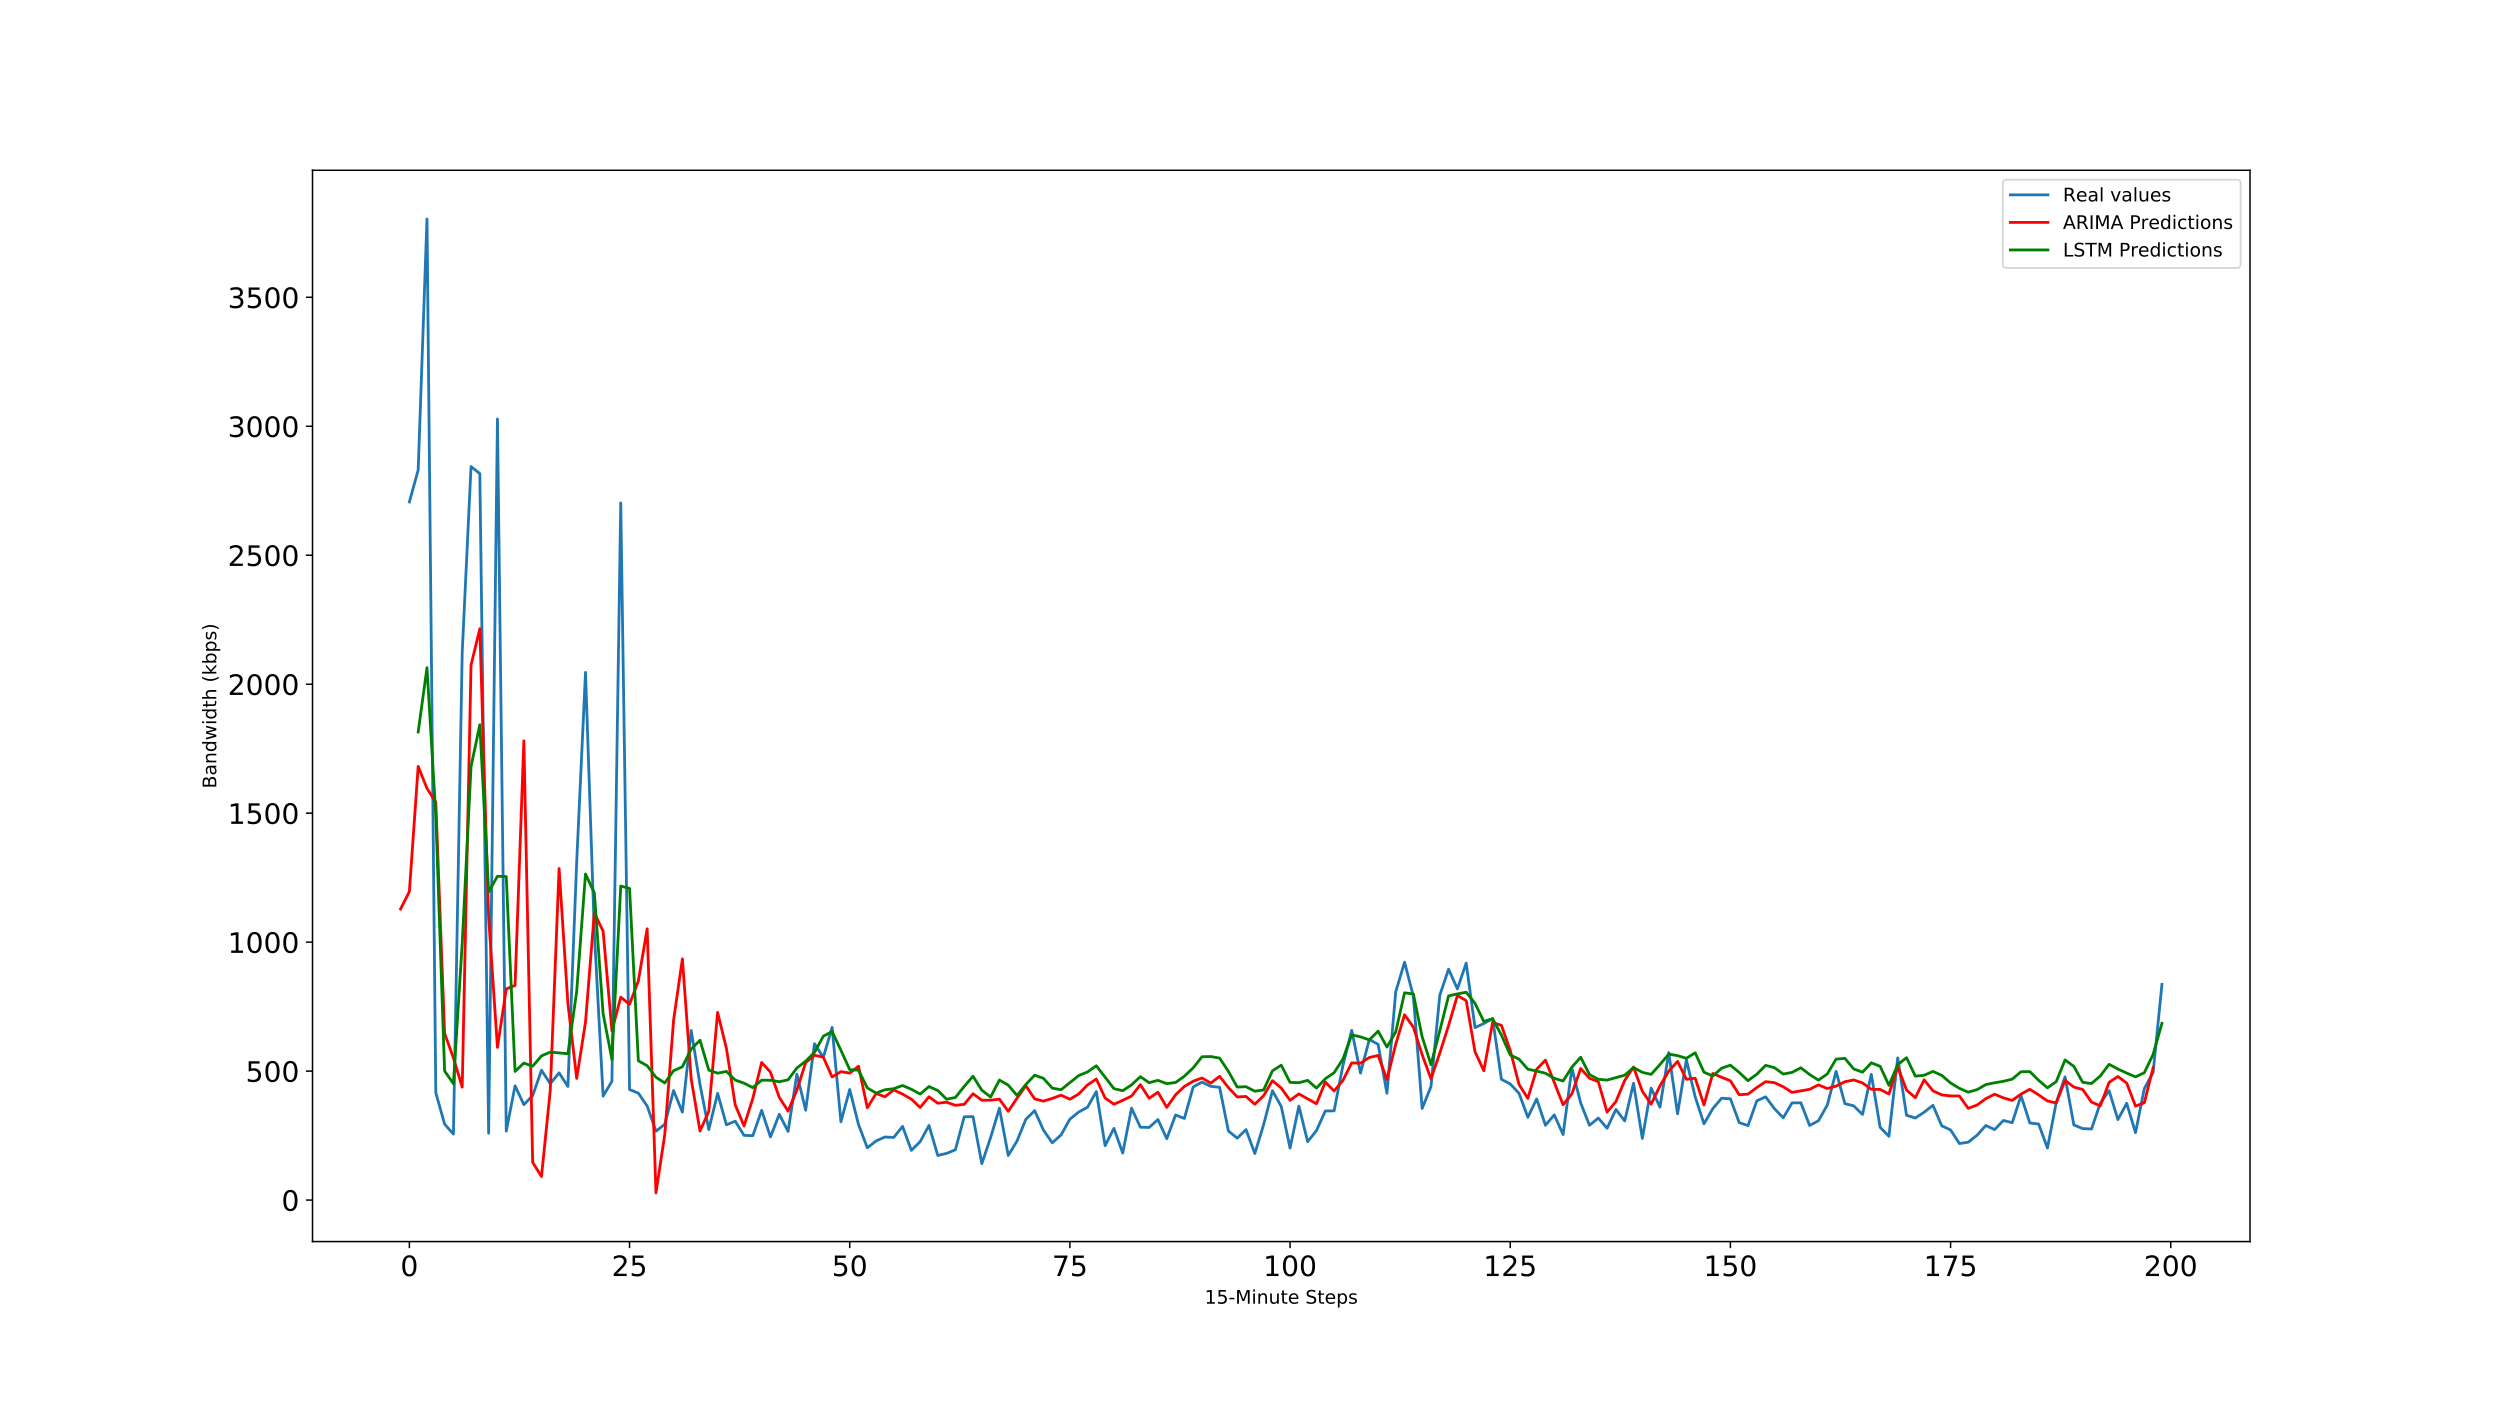 <?xml version="1.0" encoding="utf-8" standalone="no"?>
<!DOCTYPE svg PUBLIC "-//W3C//DTD SVG 1.1//EN"
  "http://www.w3.org/Graphics/SVG/1.1/DTD/svg11.dtd">
<!-- Created with matplotlib (http://matplotlib.org/) -->
<svg height="756pt" version="1.1" viewBox="0 0 1332 756" width="1332pt" xmlns="http://www.w3.org/2000/svg" xmlns:xlink="http://www.w3.org/1999/xlink">
 <defs>
  <style type="text/css">
*{stroke-linecap:butt;stroke-linejoin:round;}
  </style>
 </defs>
 <g id="figure_1">
  <g id="patch_1">
   <path d="M 0 756 
L 1332 756 
L 1332 0 
L 0 0 
z
" style="fill:#ffffff;"/>
  </g>
  <g id="axes_1">
   <g id="patch_2">
    <path d="M 166.5 661.5 
L 1198.8 661.5 
L 1198.8 90.72 
L 166.5 90.72 
z
" style="fill:#ffffff;"/>
   </g>
   <g id="matplotlib.axis_1">
    <g id="xtick_1">
     <g id="line2d_1">
      <defs>
       <path d="M 0 0 
L 0 3.5 
" id="ma429f889c3" style="stroke:#000000;stroke-width:0.8;"/>
      </defs>
      <g>
       <use style="stroke:#000000;stroke-width:0.8;" x="218.115" xlink:href="#ma429f889c3" y="661.5"/>
      </g>
     </g>
     <g id="text_1">
      <!-- 0 -->
      <defs>
       <path d="M 31.781 66.406 
Q 24.172 66.406 20.328 58.906 
Q 16.5 51.422 16.5 36.375 
Q 16.5 21.391 20.328 13.891 
Q 24.172 6.391 31.781 6.391 
Q 39.453 6.391 43.281 13.891 
Q 47.125 21.391 47.125 36.375 
Q 47.125 51.422 43.281 58.906 
Q 39.453 66.406 31.781 66.406 
z
M 31.781 74.219 
Q 44.047 74.219 50.516 64.516 
Q 56.984 54.828 56.984 36.375 
Q 56.984 17.969 50.516 8.266 
Q 44.047 -1.422 31.781 -1.422 
Q 19.531 -1.422 13.062 8.266 
Q 6.594 17.969 6.594 36.375 
Q 6.594 54.828 13.062 64.516 
Q 19.531 74.219 31.781 74.219 
z
" id="DejaVuSans-30"/>
      </defs>
      <g transform="translate(213.343 679.898)scale(0.15 -0.15)">
       <use xlink:href="#DejaVuSans-30"/>
      </g>
     </g>
    </g>
    <g id="xtick_2">
     <g id="line2d_2">
      <g>
       <use style="stroke:#000000;stroke-width:0.8;" x="335.422" xlink:href="#ma429f889c3" y="661.5"/>
      </g>
     </g>
     <g id="text_2">
      <!-- 25 -->
      <defs>
       <path d="M 19.188 8.297 
L 53.609 8.297 
L 53.609 0 
L 7.328 0 
L 7.328 8.297 
Q 12.938 14.109 22.625 23.891 
Q 32.328 33.688 34.812 36.531 
Q 39.547 41.844 41.422 45.531 
Q 43.312 49.219 43.312 52.781 
Q 43.312 58.594 39.234 62.25 
Q 35.156 65.922 28.609 65.922 
Q 23.969 65.922 18.812 64.312 
Q 13.672 62.703 7.812 59.422 
L 7.812 69.391 
Q 13.766 71.781 18.938 73 
Q 24.125 74.219 28.422 74.219 
Q 39.75 74.219 46.484 68.547 
Q 53.219 62.891 53.219 53.422 
Q 53.219 48.922 51.531 44.891 
Q 49.859 40.875 45.406 35.406 
Q 44.188 33.984 37.641 27.219 
Q 31.109 20.453 19.188 8.297 
z
" id="DejaVuSans-32"/>
       <path d="M 10.797 72.906 
L 49.516 72.906 
L 49.516 64.594 
L 19.828 64.594 
L 19.828 46.734 
Q 21.969 47.469 24.109 47.828 
Q 26.266 48.188 28.422 48.188 
Q 40.625 48.188 47.75 41.5 
Q 54.891 34.812 54.891 23.391 
Q 54.891 11.625 47.562 5.094 
Q 40.234 -1.422 26.906 -1.422 
Q 22.312 -1.422 17.547 -0.641 
Q 12.797 0.141 7.719 1.703 
L 7.719 11.625 
Q 12.109 9.234 16.797 8.062 
Q 21.484 6.891 26.703 6.891 
Q 35.156 6.891 40.078 11.328 
Q 45.016 15.766 45.016 23.391 
Q 45.016 31 40.078 35.438 
Q 35.156 39.891 26.703 39.891 
Q 22.75 39.891 18.812 39.016 
Q 14.891 38.141 10.797 36.281 
z
" id="DejaVuSans-35"/>
      </defs>
      <g transform="translate(325.878 679.898)scale(0.15 -0.15)">
       <use xlink:href="#DejaVuSans-32"/>
       <use x="63.623" xlink:href="#DejaVuSans-35"/>
      </g>
     </g>
    </g>
    <g id="xtick_3">
     <g id="line2d_3">
      <g>
       <use style="stroke:#000000;stroke-width:0.8;" x="452.729" xlink:href="#ma429f889c3" y="661.5"/>
      </g>
     </g>
     <g id="text_3">
      <!-- 50 -->
      <g transform="translate(443.185 679.898)scale(0.15 -0.15)">
       <use xlink:href="#DejaVuSans-35"/>
       <use x="63.623" xlink:href="#DejaVuSans-30"/>
      </g>
     </g>
    </g>
    <g id="xtick_4">
     <g id="line2d_4">
      <g>
       <use style="stroke:#000000;stroke-width:0.8;" x="570.035" xlink:href="#ma429f889c3" y="661.5"/>
      </g>
     </g>
     <g id="text_4">
      <!-- 75 -->
      <defs>
       <path d="M 8.203 72.906 
L 55.078 72.906 
L 55.078 68.703 
L 28.609 0 
L 18.312 0 
L 43.219 64.594 
L 8.203 64.594 
z
" id="DejaVuSans-37"/>
      </defs>
      <g transform="translate(560.492 679.898)scale(0.15 -0.15)">
       <use xlink:href="#DejaVuSans-37"/>
       <use x="63.623" xlink:href="#DejaVuSans-35"/>
      </g>
     </g>
    </g>
    <g id="xtick_5">
     <g id="line2d_5">
      <g>
       <use style="stroke:#000000;stroke-width:0.8;" x="687.342" xlink:href="#ma429f889c3" y="661.5"/>
      </g>
     </g>
     <g id="text_5">
      <!-- 100 -->
      <defs>
       <path d="M 12.406 8.297 
L 28.516 8.297 
L 28.516 63.922 
L 10.984 60.406 
L 10.984 69.391 
L 28.422 72.906 
L 38.281 72.906 
L 38.281 8.297 
L 54.391 8.297 
L 54.391 0 
L 12.406 0 
z
" id="DejaVuSans-31"/>
      </defs>
      <g transform="translate(673.027 679.898)scale(0.15 -0.15)">
       <use xlink:href="#DejaVuSans-31"/>
       <use x="63.623" xlink:href="#DejaVuSans-30"/>
       <use x="127.246" xlink:href="#DejaVuSans-30"/>
      </g>
     </g>
    </g>
    <g id="xtick_6">
     <g id="line2d_6">
      <g>
       <use style="stroke:#000000;stroke-width:0.8;" x="804.649" xlink:href="#ma429f889c3" y="661.5"/>
      </g>
     </g>
     <g id="text_6">
      <!-- 125 -->
      <g transform="translate(790.333 679.898)scale(0.15 -0.15)">
       <use xlink:href="#DejaVuSans-31"/>
       <use x="63.623" xlink:href="#DejaVuSans-32"/>
       <use x="127.246" xlink:href="#DejaVuSans-35"/>
      </g>
     </g>
    </g>
    <g id="xtick_7">
     <g id="line2d_7">
      <g>
       <use style="stroke:#000000;stroke-width:0.8;" x="921.956" xlink:href="#ma429f889c3" y="661.5"/>
      </g>
     </g>
     <g id="text_7">
      <!-- 150 -->
      <g transform="translate(907.64 679.898)scale(0.15 -0.15)">
       <use xlink:href="#DejaVuSans-31"/>
       <use x="63.623" xlink:href="#DejaVuSans-35"/>
       <use x="127.246" xlink:href="#DejaVuSans-30"/>
      </g>
     </g>
    </g>
    <g id="xtick_8">
     <g id="line2d_8">
      <g>
       <use style="stroke:#000000;stroke-width:0.8;" x="1039.263" xlink:href="#ma429f889c3" y="661.5"/>
      </g>
     </g>
     <g id="text_8">
      <!-- 175 -->
      <g transform="translate(1024.947 679.898)scale(0.15 -0.15)">
       <use xlink:href="#DejaVuSans-31"/>
       <use x="63.623" xlink:href="#DejaVuSans-37"/>
       <use x="127.246" xlink:href="#DejaVuSans-35"/>
      </g>
     </g>
    </g>
    <g id="xtick_9">
     <g id="line2d_9">
      <g>
       <use style="stroke:#000000;stroke-width:0.8;" x="1156.57" xlink:href="#ma429f889c3" y="661.5"/>
      </g>
     </g>
     <g id="text_9">
      <!-- 200 -->
      <g transform="translate(1142.254 679.898)scale(0.15 -0.15)">
       <use xlink:href="#DejaVuSans-32"/>
       <use x="63.623" xlink:href="#DejaVuSans-30"/>
       <use x="127.246" xlink:href="#DejaVuSans-30"/>
      </g>
     </g>
    </g>
    <g id="text_10">
     <!-- 15-Minute Steps -->
     <defs>
      <path d="M 4.891 31.391 
L 31.203 31.391 
L 31.203 23.391 
L 4.891 23.391 
z
" id="DejaVuSans-2d"/>
      <path d="M 9.812 72.906 
L 24.516 72.906 
L 43.109 23.297 
L 61.812 72.906 
L 76.516 72.906 
L 76.516 0 
L 66.891 0 
L 66.891 64.016 
L 48.094 14.016 
L 38.188 14.016 
L 19.391 64.016 
L 19.391 0 
L 9.812 0 
z
" id="DejaVuSans-4d"/>
      <path d="M 9.422 54.688 
L 18.406 54.688 
L 18.406 0 
L 9.422 0 
z
M 9.422 75.984 
L 18.406 75.984 
L 18.406 64.594 
L 9.422 64.594 
z
" id="DejaVuSans-69"/>
      <path d="M 54.891 33.016 
L 54.891 0 
L 45.906 0 
L 45.906 32.719 
Q 45.906 40.484 42.875 44.328 
Q 39.844 48.188 33.797 48.188 
Q 26.516 48.188 22.312 43.547 
Q 18.109 38.922 18.109 30.906 
L 18.109 0 
L 9.078 0 
L 9.078 54.688 
L 18.109 54.688 
L 18.109 46.188 
Q 21.344 51.125 25.703 53.562 
Q 30.078 56 35.797 56 
Q 45.219 56 50.047 50.172 
Q 54.891 44.344 54.891 33.016 
z
" id="DejaVuSans-6e"/>
      <path d="M 8.5 21.578 
L 8.5 54.688 
L 17.484 54.688 
L 17.484 21.922 
Q 17.484 14.156 20.5 10.266 
Q 23.531 6.391 29.594 6.391 
Q 36.859 6.391 41.078 11.031 
Q 45.312 15.672 45.312 23.688 
L 45.312 54.688 
L 54.297 54.688 
L 54.297 0 
L 45.312 0 
L 45.312 8.406 
Q 42.047 3.422 37.719 1 
Q 33.406 -1.422 27.688 -1.422 
Q 18.266 -1.422 13.375 4.438 
Q 8.5 10.297 8.5 21.578 
z
M 31.109 56 
z
" id="DejaVuSans-75"/>
      <path d="M 18.312 70.219 
L 18.312 54.688 
L 36.812 54.688 
L 36.812 47.703 
L 18.312 47.703 
L 18.312 18.016 
Q 18.312 11.328 20.141 9.422 
Q 21.969 7.516 27.594 7.516 
L 36.812 7.516 
L 36.812 0 
L 27.594 0 
Q 17.188 0 13.234 3.875 
Q 9.281 7.766 9.281 18.016 
L 9.281 47.703 
L 2.688 47.703 
L 2.688 54.688 
L 9.281 54.688 
L 9.281 70.219 
z
" id="DejaVuSans-74"/>
      <path d="M 56.203 29.594 
L 56.203 25.203 
L 14.891 25.203 
Q 15.484 15.922 20.484 11.062 
Q 25.484 6.203 34.422 6.203 
Q 39.594 6.203 44.453 7.469 
Q 49.312 8.734 54.109 11.281 
L 54.109 2.781 
Q 49.266 0.734 44.188 -0.344 
Q 39.109 -1.422 33.891 -1.422 
Q 20.797 -1.422 13.156 6.188 
Q 5.516 13.812 5.516 26.812 
Q 5.516 40.234 12.766 48.109 
Q 20.016 56 32.328 56 
Q 43.359 56 49.781 48.891 
Q 56.203 41.797 56.203 29.594 
z
M 47.219 32.234 
Q 47.125 39.594 43.094 43.984 
Q 39.062 48.391 32.422 48.391 
Q 24.906 48.391 20.391 44.141 
Q 15.875 39.891 15.188 32.172 
z
" id="DejaVuSans-65"/>
      <path id="DejaVuSans-20"/>
      <path d="M 53.516 70.516 
L 53.516 60.891 
Q 47.906 63.578 42.922 64.891 
Q 37.938 66.219 33.297 66.219 
Q 25.25 66.219 20.875 63.094 
Q 16.5 59.969 16.5 54.203 
Q 16.5 49.359 19.406 46.891 
Q 22.312 44.438 30.422 42.922 
L 36.375 41.703 
Q 47.406 39.594 52.656 34.297 
Q 57.906 29 57.906 20.125 
Q 57.906 9.516 50.797 4.047 
Q 43.703 -1.422 29.984 -1.422 
Q 24.812 -1.422 18.969 -0.25 
Q 13.141 0.922 6.891 3.219 
L 6.891 13.375 
Q 12.891 10.016 18.656 8.297 
Q 24.422 6.594 29.984 6.594 
Q 38.422 6.594 43.016 9.906 
Q 47.609 13.234 47.609 19.391 
Q 47.609 24.75 44.312 27.781 
Q 41.016 30.812 33.5 32.328 
L 27.484 33.5 
Q 16.453 35.688 11.516 40.375 
Q 6.594 45.062 6.594 53.422 
Q 6.594 63.094 13.406 68.656 
Q 20.219 74.219 32.172 74.219 
Q 37.312 74.219 42.625 73.281 
Q 47.953 72.359 53.516 70.516 
z
" id="DejaVuSans-53"/>
      <path d="M 18.109 8.203 
L 18.109 -20.797 
L 9.078 -20.797 
L 9.078 54.688 
L 18.109 54.688 
L 18.109 46.391 
Q 20.953 51.266 25.266 53.625 
Q 29.594 56 35.594 56 
Q 45.562 56 51.781 48.094 
Q 58.016 40.188 58.016 27.297 
Q 58.016 14.406 51.781 6.484 
Q 45.562 -1.422 35.594 -1.422 
Q 29.594 -1.422 25.266 0.953 
Q 20.953 3.328 18.109 8.203 
z
M 48.688 27.297 
Q 48.688 37.203 44.609 42.844 
Q 40.531 48.484 33.406 48.484 
Q 26.266 48.484 22.188 42.844 
Q 18.109 37.203 18.109 27.297 
Q 18.109 17.391 22.188 11.75 
Q 26.266 6.109 33.406 6.109 
Q 40.531 6.109 44.609 11.75 
Q 48.688 17.391 48.688 27.297 
z
" id="DejaVuSans-70"/>
      <path d="M 44.281 53.078 
L 44.281 44.578 
Q 40.484 46.531 36.375 47.5 
Q 32.281 48.484 27.875 48.484 
Q 21.188 48.484 17.844 46.438 
Q 14.5 44.391 14.5 40.281 
Q 14.5 37.156 16.891 35.375 
Q 19.281 33.594 26.516 31.984 
L 29.594 31.297 
Q 39.156 29.25 43.188 25.516 
Q 47.219 21.781 47.219 15.094 
Q 47.219 7.469 41.188 3.016 
Q 35.156 -1.422 24.609 -1.422 
Q 20.219 -1.422 15.453 -0.562 
Q 10.688 0.297 5.422 2 
L 5.422 11.281 
Q 10.406 8.688 15.234 7.391 
Q 20.062 6.109 24.812 6.109 
Q 31.156 6.109 34.562 8.281 
Q 37.984 10.453 37.984 14.406 
Q 37.984 18.062 35.516 20.016 
Q 33.062 21.969 24.703 23.781 
L 21.578 24.516 
Q 13.234 26.266 9.516 29.906 
Q 5.812 33.547 5.812 39.891 
Q 5.812 47.609 11.281 51.797 
Q 16.75 56 26.812 56 
Q 31.781 56 36.172 55.266 
Q 40.578 54.547 44.281 53.078 
z
" id="DejaVuSans-73"/>
     </defs>
     <g transform="translate(641.827 694.616)scale(0.1 -0.1)">
      <use xlink:href="#DejaVuSans-31"/>
      <use x="63.623" xlink:href="#DejaVuSans-35"/>
      <use x="127.246" xlink:href="#DejaVuSans-2d"/>
      <use x="163.33" xlink:href="#DejaVuSans-4d"/>
      <use x="249.609" xlink:href="#DejaVuSans-69"/>
      <use x="277.393" xlink:href="#DejaVuSans-6e"/>
      <use x="340.771" xlink:href="#DejaVuSans-75"/>
      <use x="404.15" xlink:href="#DejaVuSans-74"/>
      <use x="443.359" xlink:href="#DejaVuSans-65"/>
      <use x="504.883" xlink:href="#DejaVuSans-20"/>
      <use x="536.67" xlink:href="#DejaVuSans-53"/>
      <use x="600.146" xlink:href="#DejaVuSans-74"/>
      <use x="639.355" xlink:href="#DejaVuSans-65"/>
      <use x="700.879" xlink:href="#DejaVuSans-70"/>
      <use x="764.355" xlink:href="#DejaVuSans-73"/>
     </g>
    </g>
   </g>
   <g id="matplotlib.axis_2">
    <g id="ytick_1">
     <g id="line2d_10">
      <defs>
       <path d="M 0 0 
L -3.5 0 
" id="m3bbae22923" style="stroke:#000000;stroke-width:0.8;"/>
      </defs>
      <g>
       <use style="stroke:#000000;stroke-width:0.8;" x="166.5" xlink:href="#m3bbae22923" y="639.397"/>
      </g>
     </g>
     <g id="text_11">
      <!-- 0 -->
      <g transform="translate(149.956 645.096)scale(0.15 -0.15)">
       <use xlink:href="#DejaVuSans-30"/>
      </g>
     </g>
    </g>
    <g id="ytick_2">
     <g id="line2d_11">
      <g>
       <use style="stroke:#000000;stroke-width:0.8;" x="166.5" xlink:href="#m3bbae22923" y="570.685"/>
      </g>
     </g>
     <g id="text_12">
      <!-- 500 -->
      <g transform="translate(130.869 576.383)scale(0.15 -0.15)">
       <use xlink:href="#DejaVuSans-35"/>
       <use x="63.623" xlink:href="#DejaVuSans-30"/>
       <use x="127.246" xlink:href="#DejaVuSans-30"/>
      </g>
     </g>
    </g>
    <g id="ytick_3">
     <g id="line2d_12">
      <g>
       <use style="stroke:#000000;stroke-width:0.8;" x="166.5" xlink:href="#m3bbae22923" y="501.972"/>
      </g>
     </g>
     <g id="text_13">
      <!-- 1000 -->
      <g transform="translate(121.325 507.671)scale(0.15 -0.15)">
       <use xlink:href="#DejaVuSans-31"/>
       <use x="63.623" xlink:href="#DejaVuSans-30"/>
       <use x="127.246" xlink:href="#DejaVuSans-30"/>
       <use x="190.869" xlink:href="#DejaVuSans-30"/>
      </g>
     </g>
    </g>
    <g id="ytick_4">
     <g id="line2d_13">
      <g>
       <use style="stroke:#000000;stroke-width:0.8;" x="166.5" xlink:href="#m3bbae22923" y="433.259"/>
      </g>
     </g>
     <g id="text_14">
      <!-- 1500 -->
      <g transform="translate(121.325 438.958)scale(0.15 -0.15)">
       <use xlink:href="#DejaVuSans-31"/>
       <use x="63.623" xlink:href="#DejaVuSans-35"/>
       <use x="127.246" xlink:href="#DejaVuSans-30"/>
       <use x="190.869" xlink:href="#DejaVuSans-30"/>
      </g>
     </g>
    </g>
    <g id="ytick_5">
     <g id="line2d_14">
      <g>
       <use style="stroke:#000000;stroke-width:0.8;" x="166.5" xlink:href="#m3bbae22923" y="364.546"/>
      </g>
     </g>
     <g id="text_15">
      <!-- 2000 -->
      <g transform="translate(121.325 370.245)scale(0.15 -0.15)">
       <use xlink:href="#DejaVuSans-32"/>
       <use x="63.623" xlink:href="#DejaVuSans-30"/>
       <use x="127.246" xlink:href="#DejaVuSans-30"/>
       <use x="190.869" xlink:href="#DejaVuSans-30"/>
      </g>
     </g>
    </g>
    <g id="ytick_6">
     <g id="line2d_15">
      <g>
       <use style="stroke:#000000;stroke-width:0.8;" x="166.5" xlink:href="#m3bbae22923" y="295.833"/>
      </g>
     </g>
     <g id="text_16">
      <!-- 2500 -->
      <g transform="translate(121.325 301.532)scale(0.15 -0.15)">
       <use xlink:href="#DejaVuSans-32"/>
       <use x="63.623" xlink:href="#DejaVuSans-35"/>
       <use x="127.246" xlink:href="#DejaVuSans-30"/>
       <use x="190.869" xlink:href="#DejaVuSans-30"/>
      </g>
     </g>
    </g>
    <g id="ytick_7">
     <g id="line2d_16">
      <g>
       <use style="stroke:#000000;stroke-width:0.8;" x="166.5" xlink:href="#m3bbae22923" y="227.121"/>
      </g>
     </g>
     <g id="text_17">
      <!-- 3000 -->
      <defs>
       <path d="M 40.578 39.312 
Q 47.656 37.797 51.625 33 
Q 55.609 28.219 55.609 21.188 
Q 55.609 10.406 48.188 4.484 
Q 40.766 -1.422 27.094 -1.422 
Q 22.516 -1.422 17.656 -0.516 
Q 12.797 0.391 7.625 2.203 
L 7.625 11.719 
Q 11.719 9.328 16.594 8.109 
Q 21.484 6.891 26.812 6.891 
Q 36.078 6.891 40.938 10.547 
Q 45.797 14.203 45.797 21.188 
Q 45.797 27.641 41.281 31.266 
Q 36.766 34.906 28.719 34.906 
L 20.219 34.906 
L 20.219 43.016 
L 29.109 43.016 
Q 36.375 43.016 40.234 45.922 
Q 44.094 48.828 44.094 54.297 
Q 44.094 59.906 40.109 62.906 
Q 36.141 65.922 28.719 65.922 
Q 24.656 65.922 20.016 65.031 
Q 15.375 64.156 9.812 62.312 
L 9.812 71.094 
Q 15.438 72.656 20.344 73.438 
Q 25.25 74.219 29.594 74.219 
Q 40.828 74.219 47.359 69.109 
Q 53.906 64.016 53.906 55.328 
Q 53.906 49.266 50.438 45.094 
Q 46.969 40.922 40.578 39.312 
z
" id="DejaVuSans-33"/>
      </defs>
      <g transform="translate(121.325 232.819)scale(0.15 -0.15)">
       <use xlink:href="#DejaVuSans-33"/>
       <use x="63.623" xlink:href="#DejaVuSans-30"/>
       <use x="127.246" xlink:href="#DejaVuSans-30"/>
       <use x="190.869" xlink:href="#DejaVuSans-30"/>
      </g>
     </g>
    </g>
    <g id="ytick_8">
     <g id="line2d_17">
      <g>
       <use style="stroke:#000000;stroke-width:0.8;" x="166.5" xlink:href="#m3bbae22923" y="158.408"/>
      </g>
     </g>
     <g id="text_18">
      <!-- 3500 -->
      <g transform="translate(121.325 164.107)scale(0.15 -0.15)">
       <use xlink:href="#DejaVuSans-33"/>
       <use x="63.623" xlink:href="#DejaVuSans-35"/>
       <use x="127.246" xlink:href="#DejaVuSans-30"/>
       <use x="190.869" xlink:href="#DejaVuSans-30"/>
      </g>
     </g>
    </g>
    <g id="text_19">
     <!-- Bandwidth (kbps) -->
     <defs>
      <path d="M 19.672 34.812 
L 19.672 8.109 
L 35.5 8.109 
Q 43.453 8.109 47.281 11.406 
Q 51.125 14.703 51.125 21.484 
Q 51.125 28.328 47.281 31.562 
Q 43.453 34.812 35.5 34.812 
z
M 19.672 64.797 
L 19.672 42.828 
L 34.281 42.828 
Q 41.5 42.828 45.031 45.531 
Q 48.578 48.25 48.578 53.812 
Q 48.578 59.328 45.031 62.062 
Q 41.5 64.797 34.281 64.797 
z
M 9.812 72.906 
L 35.016 72.906 
Q 46.297 72.906 52.391 68.219 
Q 58.5 63.531 58.5 54.891 
Q 58.5 48.188 55.375 44.234 
Q 52.25 40.281 46.188 39.312 
Q 53.469 37.75 57.5 32.781 
Q 61.531 27.828 61.531 20.406 
Q 61.531 10.641 54.891 5.312 
Q 48.25 0 35.984 0 
L 9.812 0 
z
" id="DejaVuSans-42"/>
      <path d="M 34.281 27.484 
Q 23.391 27.484 19.188 25 
Q 14.984 22.516 14.984 16.5 
Q 14.984 11.719 18.141 8.906 
Q 21.297 6.109 26.703 6.109 
Q 34.188 6.109 38.703 11.406 
Q 43.219 16.703 43.219 25.484 
L 43.219 27.484 
z
M 52.203 31.203 
L 52.203 0 
L 43.219 0 
L 43.219 8.297 
Q 40.141 3.328 35.547 0.953 
Q 30.953 -1.422 24.312 -1.422 
Q 15.922 -1.422 10.953 3.297 
Q 6 8.016 6 15.922 
Q 6 25.141 12.172 29.828 
Q 18.359 34.516 30.609 34.516 
L 43.219 34.516 
L 43.219 35.406 
Q 43.219 41.609 39.141 45 
Q 35.062 48.391 27.688 48.391 
Q 23 48.391 18.547 47.266 
Q 14.109 46.141 10.016 43.891 
L 10.016 52.203 
Q 14.938 54.109 19.578 55.047 
Q 24.219 56 28.609 56 
Q 40.484 56 46.344 49.844 
Q 52.203 43.703 52.203 31.203 
z
" id="DejaVuSans-61"/>
      <path d="M 45.406 46.391 
L 45.406 75.984 
L 54.391 75.984 
L 54.391 0 
L 45.406 0 
L 45.406 8.203 
Q 42.578 3.328 38.25 0.953 
Q 33.938 -1.422 27.875 -1.422 
Q 17.969 -1.422 11.734 6.484 
Q 5.516 14.406 5.516 27.297 
Q 5.516 40.188 11.734 48.094 
Q 17.969 56 27.875 56 
Q 33.938 56 38.25 53.625 
Q 42.578 51.266 45.406 46.391 
z
M 14.797 27.297 
Q 14.797 17.391 18.875 11.75 
Q 22.953 6.109 30.078 6.109 
Q 37.203 6.109 41.297 11.75 
Q 45.406 17.391 45.406 27.297 
Q 45.406 37.203 41.297 42.844 
Q 37.203 48.484 30.078 48.484 
Q 22.953 48.484 18.875 42.844 
Q 14.797 37.203 14.797 27.297 
z
" id="DejaVuSans-64"/>
      <path d="M 4.203 54.688 
L 13.188 54.688 
L 24.422 12.016 
L 35.594 54.688 
L 46.188 54.688 
L 57.422 12.016 
L 68.609 54.688 
L 77.594 54.688 
L 63.281 0 
L 52.688 0 
L 40.922 44.828 
L 29.109 0 
L 18.5 0 
z
" id="DejaVuSans-77"/>
      <path d="M 54.891 33.016 
L 54.891 0 
L 45.906 0 
L 45.906 32.719 
Q 45.906 40.484 42.875 44.328 
Q 39.844 48.188 33.797 48.188 
Q 26.516 48.188 22.312 43.547 
Q 18.109 38.922 18.109 30.906 
L 18.109 0 
L 9.078 0 
L 9.078 75.984 
L 18.109 75.984 
L 18.109 46.188 
Q 21.344 51.125 25.703 53.562 
Q 30.078 56 35.797 56 
Q 45.219 56 50.047 50.172 
Q 54.891 44.344 54.891 33.016 
z
" id="DejaVuSans-68"/>
      <path d="M 31 75.875 
Q 24.469 64.656 21.281 53.656 
Q 18.109 42.672 18.109 31.391 
Q 18.109 20.125 21.312 9.062 
Q 24.516 -2 31 -13.188 
L 23.188 -13.188 
Q 15.875 -1.703 12.234 9.375 
Q 8.594 20.453 8.594 31.391 
Q 8.594 42.281 12.203 53.312 
Q 15.828 64.359 23.188 75.875 
z
" id="DejaVuSans-28"/>
      <path d="M 9.078 75.984 
L 18.109 75.984 
L 18.109 31.109 
L 44.922 54.688 
L 56.391 54.688 
L 27.391 29.109 
L 57.625 0 
L 45.906 0 
L 18.109 26.703 
L 18.109 0 
L 9.078 0 
z
" id="DejaVuSans-6b"/>
      <path d="M 48.688 27.297 
Q 48.688 37.203 44.609 42.844 
Q 40.531 48.484 33.406 48.484 
Q 26.266 48.484 22.188 42.844 
Q 18.109 37.203 18.109 27.297 
Q 18.109 17.391 22.188 11.75 
Q 26.266 6.109 33.406 6.109 
Q 40.531 6.109 44.609 11.75 
Q 48.688 17.391 48.688 27.297 
z
M 18.109 46.391 
Q 20.953 51.266 25.266 53.625 
Q 29.594 56 35.594 56 
Q 45.562 56 51.781 48.094 
Q 58.016 40.188 58.016 27.297 
Q 58.016 14.406 51.781 6.484 
Q 45.562 -1.422 35.594 -1.422 
Q 29.594 -1.422 25.266 0.953 
Q 20.953 3.328 18.109 8.203 
L 18.109 0 
L 9.078 0 
L 9.078 75.984 
L 18.109 75.984 
z
" id="DejaVuSans-62"/>
      <path d="M 8.016 75.875 
L 15.828 75.875 
Q 23.141 64.359 26.781 53.312 
Q 30.422 42.281 30.422 31.391 
Q 30.422 20.453 26.781 9.375 
Q 23.141 -1.703 15.828 -13.188 
L 8.016 -13.188 
Q 14.5 -2 17.703 9.062 
Q 20.906 20.125 20.906 31.391 
Q 20.906 42.672 17.703 53.656 
Q 14.5 64.656 8.016 75.875 
z
" id="DejaVuSans-29"/>
     </defs>
     <g transform="translate(115.245 420.068)rotate(-90)scale(0.1 -0.1)">
      <use xlink:href="#DejaVuSans-42"/>
      <use x="68.604" xlink:href="#DejaVuSans-61"/>
      <use x="129.883" xlink:href="#DejaVuSans-6e"/>
      <use x="193.262" xlink:href="#DejaVuSans-64"/>
      <use x="256.738" xlink:href="#DejaVuSans-77"/>
      <use x="338.525" xlink:href="#DejaVuSans-69"/>
      <use x="366.309" xlink:href="#DejaVuSans-64"/>
      <use x="429.785" xlink:href="#DejaVuSans-74"/>
      <use x="468.994" xlink:href="#DejaVuSans-68"/>
      <use x="532.373" xlink:href="#DejaVuSans-20"/>
      <use x="564.16" xlink:href="#DejaVuSans-28"/>
      <use x="603.174" xlink:href="#DejaVuSans-6b"/>
      <use x="661.084" xlink:href="#DejaVuSans-62"/>
      <use x="724.561" xlink:href="#DejaVuSans-70"/>
      <use x="788.037" xlink:href="#DejaVuSans-73"/>
      <use x="840.137" xlink:href="#DejaVuSans-29"/>
     </g>
    </g>
   </g>
   <g id="line2d_18">
    <path clip-path="url(#p3dba43b100)" d="M 218.115 267.456 
L 222.807 250.419 
L 227.5 116.665 
L 232.192 582.179 
L 236.884 598.939 
L 241.576 604.238 
L 246.269 347.597 
L 250.961 248.603 
L 255.653 252.345 
L 260.345 603.769 
L 265.038 223.235 
L 269.73 602.668 
L 274.422 578.507 
L 279.115 588.554 
L 283.807 583.775 
L 288.499 570.231 
L 293.191 577.371 
L 297.884 571.63 
L 302.576 578.87 
L 307.268 459.1 
L 311.96 358.262 
L 316.653 496.535 
L 321.345 584.029 
L 326.037 576.09 
L 330.73 267.955 
L 335.422 580.489 
L 340.114 582.425 
L 344.806 589.277 
L 349.499 602.724 
L 354.191 598.997 
L 358.883 581.043 
L 363.575 592.538 
L 368.268 549.035 
L 372.96 577.864 
L 377.652 601.861 
L 382.345 582.525 
L 387.037 599.318 
L 391.729 597.371 
L 396.421 604.914 
L 401.114 605.089 
L 405.806 591.595 
L 410.498 605.769 
L 415.19 593.691 
L 419.883 602.802 
L 424.575 572.301 
L 429.267 591.506 
L 433.96 556.08 
L 438.652 563.348 
L 443.344 547.386 
L 448.036 597.695 
L 452.729 580.473 
L 457.421 599.191 
L 462.113 611.548 
L 466.805 607.874 
L 471.498 605.807 
L 476.19 606.023 
L 480.882 600.144 
L 485.575 612.892 
L 490.267 608.27 
L 494.959 599.647 
L 499.651 615.636 
L 504.344 614.536 
L 509.036 612.589 
L 513.728 595.019 
L 518.42 594.948 
L 523.113 620.03 
L 527.805 606.037 
L 532.497 590.429 
L 537.19 615.633 
L 541.882 607.915 
L 546.574 596.359 
L 551.266 591.743 
L 555.959 602.115 
L 560.651 608.893 
L 565.343 604.676 
L 570.035 596.29 
L 574.728 592.5 
L 579.42 589.932 
L 584.112 581.593 
L 588.805 610.41 
L 593.497 601.199 
L 598.189 614.364 
L 602.881 590.404 
L 607.574 600.581 
L 612.266 600.696 
L 616.958 596.516 
L 621.65 606.702 
L 626.343 594.063 
L 631.035 595.909 
L 635.727 579.139 
L 640.42 576.557 
L 645.112 578.81 
L 649.804 579.305 
L 654.496 602.594 
L 659.189 606.402 
L 663.881 601.86 
L 668.573 614.588 
L 673.265 599.18 
L 677.958 581.158 
L 682.65 589.519 
L 687.342 611.686 
L 692.035 589.337 
L 696.727 608.288 
L 701.419 602.372 
L 706.111 591.932 
L 710.804 591.858 
L 715.496 567.716 
L 720.188 548.974 
L 724.88 571.753 
L 729.573 553.838 
L 734.265 556.417 
L 738.957 582.491 
L 743.65 528.448 
L 748.342 512.656 
L 753.034 530.785 
L 757.726 590.583 
L 762.419 578.935 
L 767.111 530.292 
L 771.803 516.389 
L 776.495 526.893 
L 781.188 513.134 
L 785.88 547.512 
L 790.572 545.34 
L 795.265 542.686 
L 799.957 575.065 
L 804.649 577.508 
L 809.341 582.537 
L 814.034 595.289 
L 818.726 585.529 
L 823.418 599.546 
L 828.11 594.027 
L 832.803 604.483 
L 837.495 569.174 
L 842.187 587.667 
L 846.88 599.567 
L 851.572 595.696 
L 856.264 601.144 
L 860.956 591.096 
L 865.649 597.227 
L 870.341 577.172 
L 875.033 606.55 
L 879.725 579.778 
L 884.418 589.872 
L 889.11 560.817 
L 893.802 593.435 
L 898.495 564.686 
L 903.187 584.402 
L 907.879 598.774 
L 912.571 590.702 
L 917.264 585.159 
L 921.956 585.422 
L 926.648 598.121 
L 931.34 599.71 
L 936.033 586.504 
L 940.725 584.391 
L 945.417 590.674 
L 950.11 595.579 
L 954.802 587.614 
L 959.494 587.578 
L 964.186 599.66 
L 968.879 597.122 
L 973.571 588.835 
L 978.263 570.83 
L 982.955 588.02 
L 987.648 589.19 
L 992.34 593.795 
L 997.032 572.386 
L 1001.725 600.624 
L 1006.417 605.423 
L 1011.109 563.659 
L 1015.801 594.234 
L 1020.494 595.679 
L 1025.186 592.592 
L 1029.878 588.898 
L 1034.57 599.858 
L 1039.263 602.014 
L 1043.955 609.265 
L 1048.647 608.579 
L 1053.34 604.898 
L 1058.032 599.662 
L 1062.724 601.833 
L 1067.416 596.993 
L 1072.109 598.158 
L 1076.801 583.793 
L 1081.493 598.333 
L 1086.185 598.875 
L 1090.878 611.68 
L 1095.57 587.405 
L 1100.262 573.769 
L 1104.955 599.357 
L 1109.647 601.313 
L 1114.339 601.534 
L 1119.031 587.811 
L 1123.724 581.119 
L 1128.416 596.505 
L 1133.108 587.851 
L 1137.8 603.499 
L 1142.493 580.015 
L 1147.185 571.385 
L 1151.877 524.482 
L 1151.877 524.482 
" style="fill:none;stroke:#1f77b4;stroke-linecap:square;stroke-width:1.5;"/>
   </g>
   <g id="line2d_19">
    <path clip-path="url(#p3dba43b100)" d="M 213.423 484.309 
L 218.115 475.022 
L 222.807 408.343 
L 227.5 420.053 
L 232.192 427.435 
L 236.884 550.591 
L 241.576 563.662 
L 246.269 579.218 
L 250.961 354.367 
L 255.653 334.961 
L 260.345 488.67 
L 265.038 558.034 
L 269.73 526.936 
L 274.422 525.023 
L 279.115 394.719 
L 283.807 619.28 
L 288.499 626.845 
L 293.191 580.791 
L 297.884 462.734 
L 302.576 534.617 
L 307.268 574.584 
L 311.96 544.509 
L 316.653 486.456 
L 321.345 496.125 
L 326.037 549.271 
L 330.73 531.3 
L 335.422 535.097 
L 340.114 522.607 
L 344.806 494.87 
L 349.499 635.555 
L 354.191 604.426 
L 358.883 543.58 
L 363.575 510.89 
L 368.268 574.872 
L 372.96 602.6 
L 377.652 592.151 
L 382.345 539.419 
L 387.037 558.598 
L 391.729 588.704 
L 396.421 599.909 
L 401.114 585.161 
L 405.806 566.078 
L 410.498 571.262 
L 415.19 584.665 
L 419.883 591.984 
L 424.575 580.745 
L 429.267 566.116 
L 433.96 562.231 
L 438.652 563.255 
L 443.344 573.787 
L 448.036 570.976 
L 452.729 571.746 
L 457.421 568.07 
L 462.113 590.202 
L 466.805 582.616 
L 471.498 584.36 
L 476.19 580.706 
L 480.882 582.934 
L 485.575 585.628 
L 490.267 590.059 
L 494.959 584.357 
L 499.651 587.803 
L 504.344 587.278 
L 509.036 588.914 
L 513.728 588.395 
L 518.42 582.737 
L 523.113 586.191 
L 527.805 586.171 
L 532.497 585.655 
L 537.19 592.102 
L 541.882 585.107 
L 546.574 578.458 
L 551.266 585.499 
L 555.959 586.683 
L 560.651 585.232 
L 565.343 583.5 
L 570.035 585.669 
L 574.728 582.872 
L 579.42 578.08 
L 584.112 574.901 
L 588.805 584.997 
L 593.497 588.343 
L 598.189 586.262 
L 602.881 583.973 
L 607.574 577.91 
L 612.266 585.179 
L 616.958 581.941 
L 621.65 589.997 
L 626.343 583.308 
L 631.035 578.862 
L 635.727 576.065 
L 640.42 574.365 
L 645.112 577.092 
L 649.804 573.474 
L 654.496 579.456 
L 659.189 584.455 
L 663.881 584.2 
L 668.573 588.354 
L 673.265 583.785 
L 677.958 575.783 
L 682.65 579.73 
L 687.342 586.236 
L 692.035 582.851 
L 701.419 588.077 
L 706.111 576.539 
L 710.804 581.273 
L 715.496 575.656 
L 720.188 566.325 
L 724.88 566.451 
L 729.573 563.431 
L 734.265 562.35 
L 738.957 575.186 
L 743.65 556.334 
L 748.342 540.636 
L 753.034 547.269 
L 757.726 561.927 
L 762.419 574.815 
L 767.111 561.109 
L 771.803 546.404 
L 776.495 530.424 
L 781.188 533.14 
L 785.88 560.355 
L 790.572 570.491 
L 795.265 544.792 
L 799.957 546.314 
L 804.649 559.629 
L 809.341 577.81 
L 814.034 585.211 
L 818.726 569.713 
L 823.418 564.829 
L 832.803 588.594 
L 837.495 582.848 
L 842.187 569.307 
L 846.88 574.494 
L 851.572 576.34 
L 856.264 592.559 
L 860.956 586.899 
L 865.649 575.662 
L 870.341 568.512 
L 875.033 581.415 
L 879.725 588.31 
L 884.418 578.566 
L 889.11 570.656 
L 893.802 565.516 
L 898.495 575.038 
L 903.187 574.485 
L 907.879 588.694 
L 912.571 571.946 
L 917.264 573.974 
L 921.956 575.838 
L 926.648 583.293 
L 931.34 582.941 
L 936.033 579.451 
L 940.725 576.313 
L 945.417 576.862 
L 950.11 579.025 
L 954.802 582.034 
L 964.186 580.386 
L 968.879 578.025 
L 973.571 579.977 
L 978.263 578.676 
L 982.955 576.356 
L 987.648 575.39 
L 992.34 576.994 
L 997.032 580.359 
L 1001.725 580.439 
L 1006.417 582.883 
L 1011.109 568.407 
L 1015.801 580.8 
L 1020.494 584.828 
L 1025.186 575.34 
L 1029.878 581.195 
L 1034.57 583.354 
L 1039.263 583.901 
L 1043.955 583.925 
L 1048.647 590.519 
L 1053.34 588.799 
L 1058.032 585.36 
L 1062.724 582.999 
L 1067.416 584.944 
L 1072.109 586.31 
L 1076.801 582.922 
L 1081.493 580.397 
L 1086.185 583.341 
L 1090.878 586.59 
L 1095.57 587.678 
L 1100.262 575.587 
L 1104.955 579.191 
L 1109.647 580.465 
L 1114.339 587.163 
L 1119.031 589.224 
L 1123.724 576.682 
L 1128.416 573.547 
L 1133.108 577.074 
L 1137.8 589.335 
L 1142.493 587.535 
L 1147.185 568.862 
L 1147.185 568.862 
" style="fill:none;stroke:#ff0000;stroke-linecap:square;stroke-width:1.5;"/>
   </g>
   <g id="line2d_20">
    <path clip-path="url(#p3dba43b100)" d="M 222.807 390.02 
L 227.5 355.748 
L 232.192 434.238 
L 236.884 570.634 
L 241.576 577.393 
L 246.269 502.717 
L 250.961 408.477 
L 255.653 386.155 
L 260.345 475.229 
L 265.038 466.883 
L 269.73 467.047 
L 274.422 570.842 
L 279.115 566.416 
L 283.807 568.079 
L 288.499 562.58 
L 293.191 560.563 
L 302.576 561.434 
L 307.268 528.157 
L 311.96 465.655 
L 316.653 475.764 
L 321.345 540.169 
L 326.037 564.401 
L 330.73 472.099 
L 335.422 473.375 
L 340.114 565.202 
L 344.806 567.834 
L 349.499 573.952 
L 354.191 576.996 
L 358.883 570.472 
L 363.575 568.38 
L 368.268 558.933 
L 372.96 554.248 
L 377.652 570.172 
L 382.345 571.797 
L 387.037 570.853 
L 391.729 575.456 
L 396.421 577.11 
L 401.114 579.499 
L 405.806 575.51 
L 410.498 575.577 
L 415.19 576.348 
L 419.883 575.34 
L 424.575 569.024 
L 429.267 565.387 
L 433.96 560.721 
L 438.652 552.111 
L 443.344 549.599 
L 448.036 559.579 
L 452.729 569.901 
L 457.421 570.183 
L 462.113 579.658 
L 466.805 582.394 
L 471.498 580.633 
L 476.19 580.056 
L 480.882 578.361 
L 485.575 580.355 
L 490.267 582.93 
L 494.959 578.908 
L 499.651 581.021 
L 504.344 585.666 
L 509.036 584.739 
L 513.728 578.856 
L 518.42 573.405 
L 523.113 580.874 
L 527.805 584.477 
L 532.497 575.453 
L 537.19 578.158 
L 541.882 583.675 
L 546.574 577.812 
L 551.266 572.86 
L 555.959 574.533 
L 560.651 579.77 
L 565.343 580.609 
L 574.728 573.065 
L 579.42 571.13 
L 584.112 567.851 
L 593.497 580.037 
L 598.189 581.123 
L 602.881 578.018 
L 607.574 573.661 
L 612.266 576.842 
L 616.958 575.626 
L 621.65 577.379 
L 626.343 576.748 
L 631.035 573.396 
L 635.727 568.954 
L 640.42 563.044 
L 645.112 562.923 
L 649.804 563.76 
L 654.496 570.835 
L 659.189 579.173 
L 663.881 578.993 
L 668.573 581.396 
L 673.265 580.725 
L 677.958 570.563 
L 682.65 567.517 
L 687.342 576.699 
L 692.035 576.87 
L 696.727 575.629 
L 701.419 579.731 
L 706.111 574.772 
L 710.804 571.53 
L 715.496 564.301 
L 720.188 551.389 
L 724.88 552.431 
L 729.573 554.052 
L 734.265 549.39 
L 738.957 557.859 
L 743.65 549.763 
L 748.342 528.99 
L 753.034 529.578 
L 757.726 552.429 
L 762.419 567.258 
L 767.111 549.239 
L 771.803 530.622 
L 776.495 529.556 
L 781.188 528.67 
L 785.88 534.568 
L 790.572 544.226 
L 795.265 542.795 
L 799.957 551.497 
L 804.649 562.08 
L 809.341 564.322 
L 814.034 569.658 
L 818.726 570.673 
L 823.418 571.848 
L 828.11 574.527 
L 832.803 575.946 
L 837.495 568.602 
L 842.187 563.29 
L 846.88 572.514 
L 851.572 575.032 
L 856.264 575.465 
L 865.649 572.874 
L 870.341 568.771 
L 875.033 571.352 
L 879.725 572.417 
L 884.418 567.198 
L 889.11 561.636 
L 893.802 562.436 
L 898.495 563.878 
L 903.187 560.949 
L 907.879 571.27 
L 912.571 573.294 
L 917.264 569.152 
L 921.956 567.527 
L 926.648 571.39 
L 931.34 575.786 
L 936.033 572.326 
L 940.725 567.633 
L 945.417 568.855 
L 950.11 572.252 
L 954.802 571.385 
L 959.494 568.924 
L 964.186 572.514 
L 968.879 575.487 
L 973.571 572.226 
L 978.263 564.305 
L 982.955 563.902 
L 987.648 569.529 
L 992.34 571.263 
L 997.032 566.288 
L 1001.725 568.117 
L 1006.417 578.27 
L 1011.109 567.238 
L 1015.801 563.543 
L 1020.494 573.38 
L 1025.186 572.904 
L 1029.878 570.849 
L 1034.57 572.98 
L 1039.263 577.012 
L 1043.955 579.851 
L 1048.647 581.896 
L 1053.34 580.579 
L 1058.032 577.868 
L 1062.724 576.898 
L 1067.416 576.121 
L 1072.109 574.973 
L 1076.801 571.037 
L 1081.493 570.951 
L 1086.185 575.602 
L 1090.878 579.599 
L 1095.57 576.288 
L 1100.262 564.744 
L 1104.955 568.167 
L 1109.647 576.648 
L 1114.339 577.319 
L 1119.031 573.279 
L 1123.724 567.059 
L 1128.416 569.583 
L 1133.108 571.741 
L 1137.8 573.743 
L 1142.493 571.549 
L 1147.185 561.774 
L 1151.877 545.248 
L 1151.877 545.248 
" style="fill:none;stroke:#008000;stroke-linecap:square;stroke-width:1.5;"/>
   </g>
   <g id="patch_3">
    <path d="M 166.5 661.5 
L 166.5 90.72 
" style="fill:none;stroke:#000000;stroke-linecap:square;stroke-linejoin:miter;stroke-width:0.8;"/>
   </g>
   <g id="patch_4">
    <path d="M 1198.8 661.5 
L 1198.8 90.72 
" style="fill:none;stroke:#000000;stroke-linecap:square;stroke-linejoin:miter;stroke-width:0.8;"/>
   </g>
   <g id="patch_5">
    <path d="M 166.5 661.5 
L 1198.8 661.5 
" style="fill:none;stroke:#000000;stroke-linecap:square;stroke-linejoin:miter;stroke-width:0.8;"/>
   </g>
   <g id="patch_6">
    <path d="M 166.5 90.72 
L 1198.8 90.72 
" style="fill:none;stroke:#000000;stroke-linecap:square;stroke-linejoin:miter;stroke-width:0.8;"/>
   </g>
   <g id="legend_1">
    <g id="patch_7">
     <path d="M 1069.136 142.754 
L 1191.8 142.754 
Q 1193.8 142.754 1193.8 140.754 
L 1193.8 97.72 
Q 1193.8 95.72 1191.8 95.72 
L 1069.136 95.72 
Q 1067.136 95.72 1067.136 97.72 
L 1067.136 140.754 
Q 1067.136 142.754 1069.136 142.754 
z
" style="fill:#ffffff;opacity:0.8;stroke:#cccccc;stroke-linejoin:miter;"/>
    </g>
    <g id="line2d_21">
     <path d="M 1071.136 103.818 
L 1091.136 103.818 
" style="fill:none;stroke:#1f77b4;stroke-linecap:square;stroke-width:1.5;"/>
    </g>
    <g id="line2d_22"/>
    <g id="text_20">
     <!-- Real values -->
     <defs>
      <path d="M 44.391 34.188 
Q 47.562 33.109 50.562 29.594 
Q 53.562 26.078 56.594 19.922 
L 66.609 0 
L 56 0 
L 46.688 18.703 
Q 43.062 26.031 39.672 28.422 
Q 36.281 30.812 30.422 30.812 
L 19.672 30.812 
L 19.672 0 
L 9.812 0 
L 9.812 72.906 
L 32.078 72.906 
Q 44.578 72.906 50.734 67.672 
Q 56.891 62.453 56.891 51.906 
Q 56.891 45.016 53.688 40.469 
Q 50.484 35.938 44.391 34.188 
z
M 19.672 64.797 
L 19.672 38.922 
L 32.078 38.922 
Q 39.203 38.922 42.844 42.219 
Q 46.484 45.516 46.484 51.906 
Q 46.484 58.297 42.844 61.547 
Q 39.203 64.797 32.078 64.797 
z
" id="DejaVuSans-52"/>
      <path d="M 9.422 75.984 
L 18.406 75.984 
L 18.406 0 
L 9.422 0 
z
" id="DejaVuSans-6c"/>
      <path d="M 2.984 54.688 
L 12.5 54.688 
L 29.594 8.797 
L 46.688 54.688 
L 56.203 54.688 
L 35.688 0 
L 23.484 0 
z
" id="DejaVuSans-76"/>
     </defs>
     <g transform="translate(1099.136 107.318)scale(0.1 -0.1)">
      <use xlink:href="#DejaVuSans-52"/>
      <use x="69.42" xlink:href="#DejaVuSans-65"/>
      <use x="130.943" xlink:href="#DejaVuSans-61"/>
      <use x="192.223" xlink:href="#DejaVuSans-6c"/>
      <use x="220.006" xlink:href="#DejaVuSans-20"/>
      <use x="251.793" xlink:href="#DejaVuSans-76"/>
      <use x="310.973" xlink:href="#DejaVuSans-61"/>
      <use x="372.252" xlink:href="#DejaVuSans-6c"/>
      <use x="400.035" xlink:href="#DejaVuSans-75"/>
      <use x="463.414" xlink:href="#DejaVuSans-65"/>
      <use x="524.938" xlink:href="#DejaVuSans-73"/>
     </g>
    </g>
    <g id="line2d_23">
     <path d="M 1071.136 118.497 
L 1091.136 118.497 
" style="fill:none;stroke:#ff0000;stroke-linecap:square;stroke-width:1.5;"/>
    </g>
    <g id="line2d_24"/>
    <g id="text_21">
     <!-- ARIMA Predictions -->
     <defs>
      <path d="M 34.188 63.188 
L 20.797 26.906 
L 47.609 26.906 
z
M 28.609 72.906 
L 39.797 72.906 
L 67.578 0 
L 57.328 0 
L 50.688 18.703 
L 17.828 18.703 
L 11.188 0 
L 0.781 0 
z
" id="DejaVuSans-41"/>
      <path d="M 9.812 72.906 
L 19.672 72.906 
L 19.672 0 
L 9.812 0 
z
" id="DejaVuSans-49"/>
      <path d="M 19.672 64.797 
L 19.672 37.406 
L 32.078 37.406 
Q 38.969 37.406 42.719 40.969 
Q 46.484 44.531 46.484 51.125 
Q 46.484 57.672 42.719 61.234 
Q 38.969 64.797 32.078 64.797 
z
M 9.812 72.906 
L 32.078 72.906 
Q 44.344 72.906 50.609 67.359 
Q 56.891 61.812 56.891 51.125 
Q 56.891 40.328 50.609 34.812 
Q 44.344 29.297 32.078 29.297 
L 19.672 29.297 
L 19.672 0 
L 9.812 0 
z
" id="DejaVuSans-50"/>
      <path d="M 41.109 46.297 
Q 39.594 47.172 37.812 47.578 
Q 36.031 48 33.891 48 
Q 26.266 48 22.188 43.047 
Q 18.109 38.094 18.109 28.812 
L 18.109 0 
L 9.078 0 
L 9.078 54.688 
L 18.109 54.688 
L 18.109 46.188 
Q 20.953 51.172 25.484 53.578 
Q 30.031 56 36.531 56 
Q 37.453 56 38.578 55.875 
Q 39.703 55.766 41.062 55.516 
z
" id="DejaVuSans-72"/>
      <path d="M 48.781 52.594 
L 48.781 44.188 
Q 44.969 46.297 41.141 47.344 
Q 37.312 48.391 33.406 48.391 
Q 24.656 48.391 19.812 42.844 
Q 14.984 37.312 14.984 27.297 
Q 14.984 17.281 19.812 11.734 
Q 24.656 6.203 33.406 6.203 
Q 37.312 6.203 41.141 7.25 
Q 44.969 8.297 48.781 10.406 
L 48.781 2.094 
Q 45.016 0.344 40.984 -0.531 
Q 36.969 -1.422 32.422 -1.422 
Q 20.062 -1.422 12.781 6.344 
Q 5.516 14.109 5.516 27.297 
Q 5.516 40.672 12.859 48.328 
Q 20.219 56 33.016 56 
Q 37.156 56 41.109 55.141 
Q 45.062 54.297 48.781 52.594 
z
" id="DejaVuSans-63"/>
      <path d="M 30.609 48.391 
Q 23.391 48.391 19.188 42.75 
Q 14.984 37.109 14.984 27.297 
Q 14.984 17.484 19.156 11.844 
Q 23.344 6.203 30.609 6.203 
Q 37.797 6.203 41.984 11.859 
Q 46.188 17.531 46.188 27.297 
Q 46.188 37.016 41.984 42.703 
Q 37.797 48.391 30.609 48.391 
z
M 30.609 56 
Q 42.328 56 49.016 48.375 
Q 55.719 40.766 55.719 27.297 
Q 55.719 13.875 49.016 6.219 
Q 42.328 -1.422 30.609 -1.422 
Q 18.844 -1.422 12.172 6.219 
Q 5.516 13.875 5.516 27.297 
Q 5.516 40.766 12.172 48.375 
Q 18.844 56 30.609 56 
z
" id="DejaVuSans-6f"/>
     </defs>
     <g transform="translate(1099.136 121.997)scale(0.1 -0.1)">
      <use xlink:href="#DejaVuSans-41"/>
      <use x="68.408" xlink:href="#DejaVuSans-52"/>
      <use x="137.891" xlink:href="#DejaVuSans-49"/>
      <use x="167.383" xlink:href="#DejaVuSans-4d"/>
      <use x="253.662" xlink:href="#DejaVuSans-41"/>
      <use x="322.07" xlink:href="#DejaVuSans-20"/>
      <use x="353.857" xlink:href="#DejaVuSans-50"/>
      <use x="414.145" xlink:href="#DejaVuSans-72"/>
      <use x="455.227" xlink:href="#DejaVuSans-65"/>
      <use x="516.75" xlink:href="#DejaVuSans-64"/>
      <use x="580.227" xlink:href="#DejaVuSans-69"/>
      <use x="608.01" xlink:href="#DejaVuSans-63"/>
      <use x="662.99" xlink:href="#DejaVuSans-74"/>
      <use x="702.199" xlink:href="#DejaVuSans-69"/>
      <use x="729.982" xlink:href="#DejaVuSans-6f"/>
      <use x="791.164" xlink:href="#DejaVuSans-6e"/>
      <use x="854.543" xlink:href="#DejaVuSans-73"/>
     </g>
    </g>
    <g id="line2d_25">
     <path d="M 1071.136 133.175 
L 1091.136 133.175 
" style="fill:none;stroke:#008000;stroke-linecap:square;stroke-width:1.5;"/>
    </g>
    <g id="line2d_26"/>
    <g id="text_22">
     <!-- LSTM Predictions -->
     <defs>
      <path d="M 9.812 72.906 
L 19.672 72.906 
L 19.672 8.297 
L 55.172 8.297 
L 55.172 0 
L 9.812 0 
z
" id="DejaVuSans-4c"/>
      <path d="M -0.297 72.906 
L 61.375 72.906 
L 61.375 64.594 
L 35.5 64.594 
L 35.5 0 
L 25.594 0 
L 25.594 64.594 
L -0.297 64.594 
z
" id="DejaVuSans-54"/>
     </defs>
     <g transform="translate(1099.136 136.675)scale(0.1 -0.1)">
      <use xlink:href="#DejaVuSans-4c"/>
      <use x="55.713" xlink:href="#DejaVuSans-53"/>
      <use x="119.189" xlink:href="#DejaVuSans-54"/>
      <use x="180.273" xlink:href="#DejaVuSans-4d"/>
      <use x="266.553" xlink:href="#DejaVuSans-20"/>
      <use x="298.34" xlink:href="#DejaVuSans-50"/>
      <use x="358.627" xlink:href="#DejaVuSans-72"/>
      <use x="399.709" xlink:href="#DejaVuSans-65"/>
      <use x="461.232" xlink:href="#DejaVuSans-64"/>
      <use x="524.709" xlink:href="#DejaVuSans-69"/>
      <use x="552.492" xlink:href="#DejaVuSans-63"/>
      <use x="607.473" xlink:href="#DejaVuSans-74"/>
      <use x="646.682" xlink:href="#DejaVuSans-69"/>
      <use x="674.465" xlink:href="#DejaVuSans-6f"/>
      <use x="735.646" xlink:href="#DejaVuSans-6e"/>
      <use x="799.025" xlink:href="#DejaVuSans-73"/>
     </g>
    </g>
   </g>
  </g>
 </g>
 <defs>
  <clipPath id="p3dba43b100">
   <rect height="570.78" width="1032.3" x="166.5" y="90.72"/>
  </clipPath>
 </defs>
</svg>
